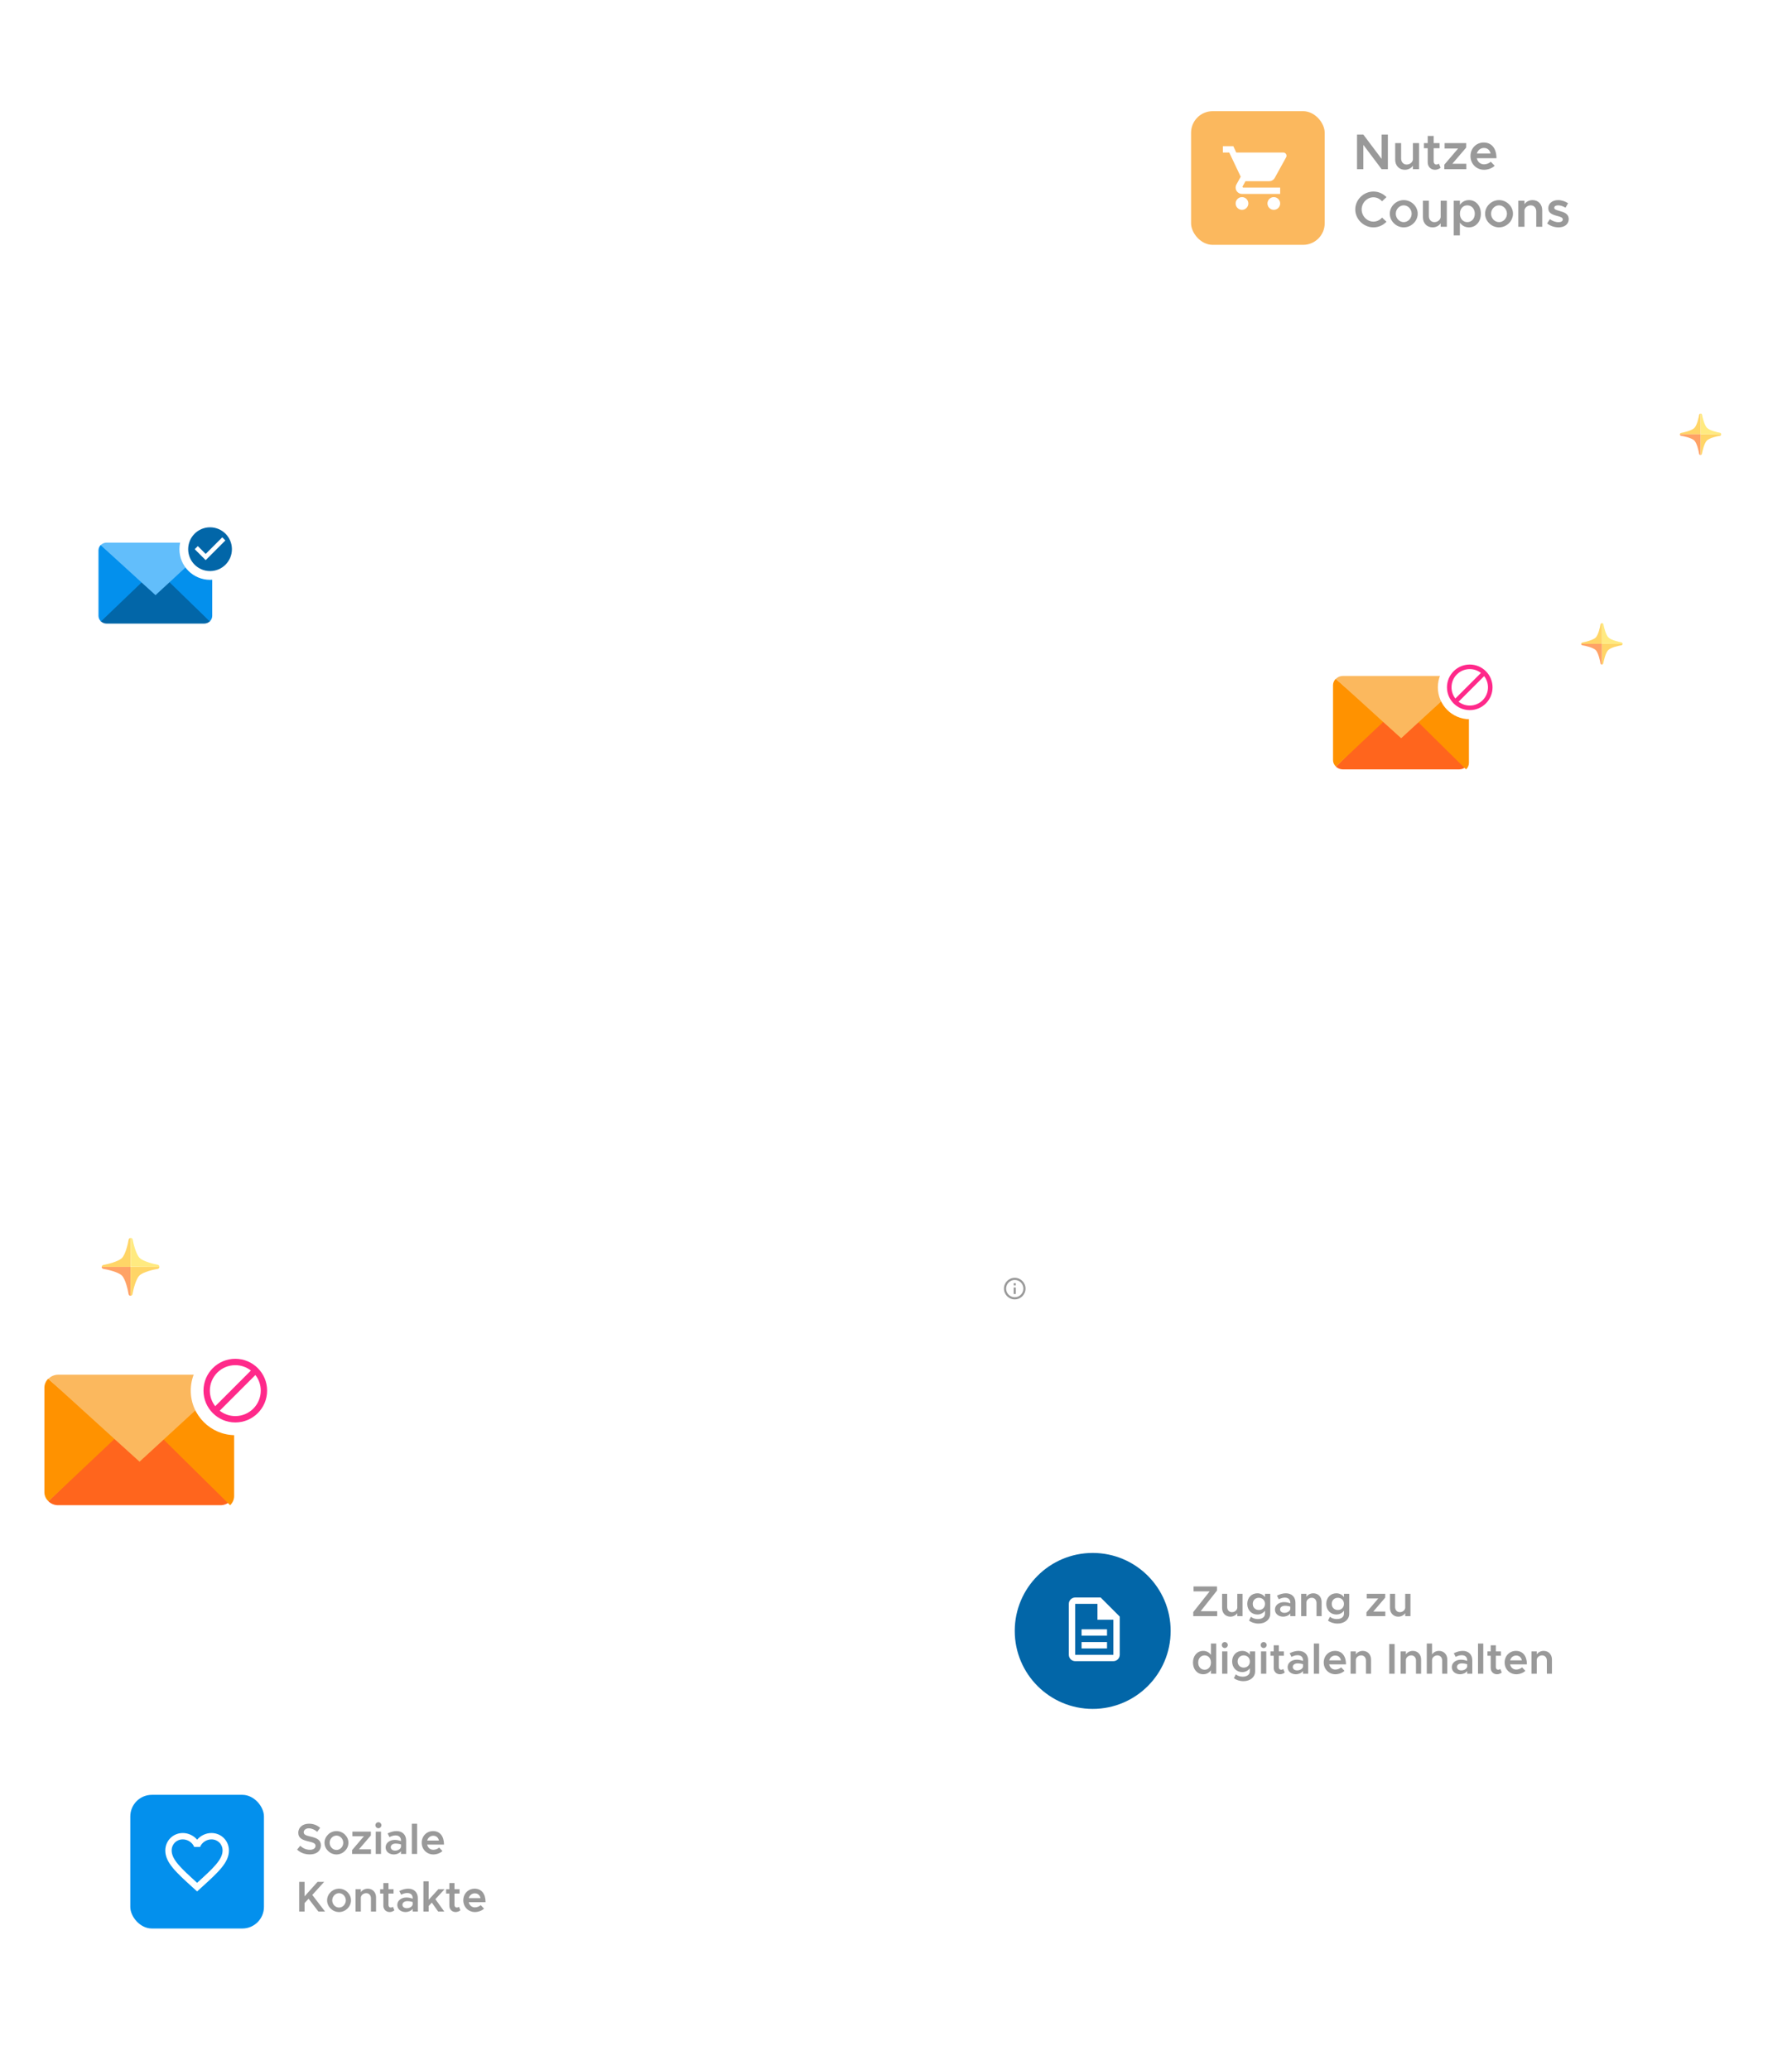 <svg xmlns="http://www.w3.org/2000/svg" width="498" height="575" fill="none" viewBox="0 0 498 575"><path fill="#0266A8" d="M47.305 161.089L43.175 165.003L39.198 161.298L38.724 161.769L27.977 172.573C28.399 172.999 28.975 173.242 29.579 173.247H56.771C57.374 173.242 57.95 173 58.372 172.573L47.809 161.621L47.305 161.089Z"/><path fill="#0390ED" d="M39.527 161.626L28.031 151.382L28.052 151.362H28.031C27.617 151.775 27.381 152.319 27.369 152.887V171.095C27.373 171.677 27.624 172.233 28.066 172.639L39.053 162.103L39.527 161.626Z"/><path fill="#0390ED" d="M58.864 152.293C58.737 151.938 58.517 151.618 58.224 151.362H58.206C58.206 151.362 58.206 151.362 58.224 151.379L46.822 161.491L47.335 161.989L58.291 172.639C58.733 172.231 58.981 171.677 58.98 171.099V152.961C58.98 152.734 58.941 152.508 58.864 152.293Z"/><path fill="#62BEFB" d="M39.237 161.725L43.221 165.344L47.359 161.527L58.372 151.37C58.372 151.37 58.372 151.37 58.355 151.353C57.95 150.973 57.408 150.758 56.843 150.754H29.599C28.991 150.76 28.413 151.005 27.997 151.432L27.977 151.452L39.237 161.725Z"/><circle cx="58.373" cy="152.578" r="8.511" fill="#fff"/><path fill="#0266A8" d="M58.373 146.499C55.017 146.499 52.294 149.222 52.294 152.578C52.294 155.934 55.017 158.657 58.373 158.657C61.729 158.657 64.452 155.934 64.452 152.578C64.452 149.222 61.729 146.499 58.373 146.499ZM57.157 155.618L54.118 152.578L54.975 151.721L57.157 153.897L61.771 149.283L62.628 150.146L57.157 155.618Z"/><path fill="#FF651D" d="M45.57 398.403L38.703 404.77L32.092 398.743L31.305 399.51L13.436 417.082C14.138 417.775 15.096 418.169 16.099 418.178H61.308C62.311 418.17 63.27 417.776 63.971 417.082L46.408 399.269L45.57 398.403Z"/><path fill="#FF9200" d="M32.112 399.452L13.414 383.055L13.448 383.023H13.414C12.741 383.684 12.357 384.554 12.338 385.463V414.608C12.344 415.539 12.752 416.429 13.471 417.079L31.342 400.214L32.112 399.452Z"/><path fill="#FF9200" d="M63.84 383.023H63.811C63.811 383.023 63.811 383.023 63.84 383.05L45.295 399.759L46.129 400.582L63.949 418.178C64.668 417.504 65.071 416.589 65.07 415.634V385.665C65.07 385.289 65.005 384.917 64.88 384.56C64.674 383.975 64.317 383.446 63.84 383.023Z"/><path fill="#FBB85E" d="M32.156 400.098L38.78 406.093L45.66 399.771L63.971 382.944C63.971 382.944 63.971 382.944 63.943 382.917C63.269 382.286 62.368 381.931 61.428 381.925H16.132C15.122 381.933 14.16 382.339 13.47 383.047L13.436 383.08L32.156 400.098Z"/><circle cx="65.391" cy="386.346" r="12.379" fill="#fff"/><path fill="#FF298A" d="M65.391 377.503C60.51 377.503 56.549 381.465 56.549 386.346C56.549 391.227 60.51 395.188 65.391 395.188C70.272 395.188 74.233 391.227 74.233 386.346C74.233 381.465 70.272 377.503 65.391 377.503ZM58.317 386.346C58.317 382.437 61.483 379.272 65.391 379.272C67.027 379.272 68.53 379.829 69.724 380.766L59.812 390.678C58.874 389.485 58.317 387.982 58.317 386.346ZM65.391 393.42C63.755 393.42 62.252 392.862 61.058 391.925L70.971 382.013C71.908 383.207 72.465 384.71 72.465 386.346C72.465 390.254 69.299 393.42 65.391 393.42Z"/><path fill="#FF651D" d="M394.252 199.591L389.334 204.151L384.599 199.834L384.035 200.384L371.237 212.969C371.739 213.465 372.426 213.748 373.144 213.754H405.524C406.242 213.748 406.928 213.466 407.431 212.969L394.852 200.211L394.252 199.591Z"/><path fill="#FF9200" d="M384.613 200.342L371.221 188.598L371.246 188.575H371.221C370.739 189.048 370.464 189.671 370.45 190.323V211.197C370.455 211.864 370.747 212.501 371.262 212.967L384.061 200.888L384.613 200.342Z"/><path fill="#FF9200" d="M407.337 188.575H407.317C407.317 188.575 407.317 188.575 407.337 188.595L394.056 200.562L394.653 201.151L407.416 213.754C407.93 213.271 408.219 212.615 408.219 211.932V190.467C408.218 190.198 408.172 189.931 408.083 189.676C407.935 189.257 407.679 188.878 407.337 188.575Z"/><path fill="#FBB85E" d="M384.644 200.804L389.388 205.099L394.315 200.57L407.43 188.519C407.43 188.519 407.43 188.519 407.41 188.499C406.928 188.048 406.282 187.793 405.609 187.789H373.167C372.444 187.795 371.755 188.085 371.261 188.593L371.236 188.616L384.644 200.804Z"/><circle cx="408.448" cy="190.955" r="8.866" fill="#fff"/><path fill="#FF298A" d="M408.448 184.622C404.952 184.622 402.115 187.459 402.115 190.955C402.115 194.451 404.952 197.288 408.448 197.288C411.944 197.288 414.781 194.451 414.781 190.955C414.781 187.459 411.944 184.622 408.448 184.622ZM403.381 190.955C403.381 188.156 405.649 185.889 408.448 185.889C409.619 185.889 410.696 186.288 411.551 186.959L404.452 194.058C403.78 193.203 403.381 192.127 403.381 190.955ZM408.448 196.021C407.276 196.021 406.2 195.622 405.345 194.951L412.444 187.852C413.115 188.707 413.514 189.783 413.514 190.955C413.514 193.754 411.247 196.021 408.448 196.021Z"/><path fill="#FFEA80" d="M44.297 351.973C44.324 351.703 44.151 351.453 43.888 351.384C42.806 351.191 39.799 350.482 38.789 349.459C37.779 348.437 37.057 345.43 36.864 344.36C36.818 344.097 36.59 343.905 36.323 343.903V351.925L44.297 351.973Z"/><path fill="#FFD567" d="M36.275 343.951C36.006 343.958 35.78 344.154 35.734 344.42C35.566 345.49 34.892 348.497 33.882 349.507C32.872 350.518 29.805 351.239 28.722 351.432C28.459 351.478 28.267 351.706 28.265 351.973H36.287L36.275 343.951Z"/><path fill="#FFD567" d="M36.277 351.973V359.995C36.544 359.994 36.772 359.801 36.818 359.538C37.011 358.444 37.72 355.401 38.742 354.379C39.765 353.356 42.76 352.695 43.83 352.526C44.1 352.48 44.297 352.247 44.299 351.973H36.277Z"/><path fill="#FFA266" d="M28.254 351.973C28.25 352.245 28.444 352.479 28.711 352.526C29.805 352.695 32.848 353.368 33.871 354.379C34.893 355.389 35.554 358.444 35.723 359.526C35.764 359.794 35.993 359.993 36.264 359.995V351.973H28.254Z"/><path fill="#FFEA80" d="M478.324 120.669C478.343 120.475 478.219 120.296 478.031 120.246C477.256 120.109 475.102 119.6 474.378 118.868C473.655 118.136 473.138 115.982 473 115.215C472.967 115.027 472.804 114.889 472.612 114.888V120.634L478.324 120.669Z"/><path fill="#FFD567" d="M472.578 114.922C472.385 114.928 472.223 115.068 472.19 115.258C472.069 116.025 471.587 118.179 470.863 118.903C470.14 119.626 467.943 120.143 467.167 120.281C466.979 120.314 466.841 120.478 466.84 120.669H472.586L472.578 114.922Z"/><path fill="#FFD567" d="M472.578 120.668V126.415C472.769 126.414 472.932 126.276 472.965 126.088C473.103 125.304 473.611 123.124 474.344 122.392C475.076 121.659 477.221 121.185 477.988 121.065C478.181 121.031 478.323 120.864 478.324 120.668H472.578Z"/><path fill="#FFA266" d="M466.831 120.668C466.828 120.863 466.967 121.031 467.158 121.065C467.942 121.185 470.122 121.668 470.854 122.392C471.587 123.115 472.061 125.304 472.181 126.079C472.211 126.271 472.375 126.413 472.569 126.415V120.668H466.831Z"/><path fill="#FFEA80" d="M450.913 178.883C450.932 178.69 450.808 178.511 450.62 178.461C449.845 178.323 447.691 177.815 446.967 177.083C446.244 176.351 445.727 174.197 445.589 173.43C445.556 173.242 445.392 173.104 445.201 173.103V178.849L450.913 178.883Z"/><path fill="#FFD567" d="M445.166 173.137C444.973 173.142 444.811 173.283 444.778 173.473C444.658 174.239 444.175 176.393 443.452 177.117C442.728 177.841 440.531 178.358 439.756 178.495C439.567 178.529 439.429 178.692 439.428 178.883H445.175L445.166 173.137Z"/><path fill="#FFD567" d="M445.167 178.883V184.63C445.358 184.629 445.521 184.491 445.554 184.302C445.692 183.518 446.2 181.339 446.933 180.606C447.665 179.874 449.81 179.4 450.577 179.28C450.77 179.246 450.912 179.079 450.913 178.883H445.167Z"/><path fill="#FFA266" d="M439.42 178.883C439.417 179.078 439.556 179.246 439.747 179.28C440.531 179.4 442.711 179.883 443.443 180.606C444.176 181.33 444.65 183.518 444.77 184.294C444.8 184.486 444.964 184.628 445.158 184.63V178.883H439.42Z"/><g filter="url(#filter0_d_420_2078)"><rect width="144.129" height="58.359" x="24.716" y="488.032" fill="#fff" rx="12"/></g><rect width="37.138" height="37.138" x="36.211" y="498.643" fill="#0390ED" rx="6"/><path fill="#999" d="M86.091 515.196C88.059 515.196 89.187 514.152 89.187 512.676C89.187 511.176 88.035 510.624 86.319 510.24C85.011 509.94 84.399 509.7 84.399 509.028C84.399 508.452 84.963 507.948 85.791 507.948C86.607 507.948 87.435 508.296 88.155 508.92L88.971 507.816C88.143 507.108 87.159 506.664 85.851 506.664C84.111 506.664 82.887 507.72 82.887 509.16C82.887 510.708 84.075 511.2 85.779 511.596C87.099 511.908 87.687 512.136 87.687 512.82C87.687 513.408 87.159 513.912 86.139 513.912C85.059 513.912 84.183 513.48 83.427 512.796L82.563 513.864C83.475 514.716 84.675 515.196 86.091 515.196ZM93.507 515.208C95.307 515.208 96.831 513.72 96.831 511.956C96.831 510.192 95.307 508.716 93.507 508.716C91.707 508.716 90.183 510.192 90.183 511.956C90.183 513.72 91.707 515.208 93.507 515.208ZM93.507 513.96C92.475 513.96 91.611 513.048 91.611 511.956C91.611 510.876 92.475 509.964 93.507 509.964C94.527 509.964 95.391 510.876 95.391 511.956C95.391 513.048 94.527 513.96 93.507 513.96ZM97.848 515.064H103.092V513.78H99.756L103.056 509.928L103.068 508.86H97.92V510.144H101.136L97.848 513.996V515.064ZM105.161 507.924C105.617 507.924 105.989 507.528 105.989 507.084C105.989 506.64 105.617 506.256 105.161 506.256C104.693 506.256 104.321 506.64 104.321 507.084C104.321 507.528 104.693 507.924 105.161 507.924ZM104.417 515.064H105.881V508.86H104.417V515.064ZM110.199 508.716C109.419 508.716 108.603 508.932 107.727 509.364L108.231 510.384C108.759 510.12 109.323 509.916 109.911 509.916C111.039 509.916 111.435 510.612 111.435 511.332V511.5C110.871 511.284 110.259 511.164 109.695 511.164C108.303 511.164 107.163 512.004 107.163 513.228C107.163 514.428 108.159 515.208 109.479 515.208C110.199 515.208 110.979 514.896 111.435 514.32V515.064H112.863V511.332C112.863 509.76 111.843 508.716 110.199 508.716ZM109.803 514.14C109.107 514.14 108.591 513.768 108.591 513.18C108.591 512.592 109.179 512.184 109.911 512.184C110.463 512.184 110.979 512.268 111.435 512.424V513.12C111.267 513.78 110.511 514.14 109.803 514.14ZM114.448 515.064H115.912V506.676H114.448V515.064ZM120.422 513.912C119.534 513.912 118.886 513.312 118.706 512.46H123.386C123.386 510.168 122.27 508.716 120.35 508.716C118.586 508.716 117.194 510.084 117.194 511.944C117.194 513.852 118.658 515.208 120.434 515.208C121.334 515.208 122.414 514.824 122.954 514.248L122.03 513.288C121.682 513.648 120.998 513.912 120.422 513.912ZM120.41 510.012C121.286 510.012 121.814 510.564 121.982 511.344H118.718C118.934 510.528 119.594 510.012 120.41 510.012ZM83.139 531.064H84.639V528.712L85.755 527.512L88.479 531.064H90.327L86.787 526.456L90.087 522.82H88.251L84.639 526.852V522.82H83.139V531.064ZM94.222 531.208C96.022 531.208 97.546 529.72 97.546 527.956C97.546 526.192 96.022 524.716 94.222 524.716C92.421 524.716 90.897 526.192 90.897 527.956C90.897 529.72 92.421 531.208 94.222 531.208ZM94.222 529.96C93.189 529.96 92.326 529.048 92.326 527.956C92.326 526.876 93.189 525.964 94.222 525.964C95.242 525.964 96.106 526.876 96.106 527.956C96.106 529.048 95.242 529.96 94.222 529.96ZM102.199 524.716C101.383 524.716 100.663 525.112 100.279 525.688V524.86H98.815V531.064H100.279V527.14C100.375 526.48 101.011 525.964 101.779 525.964C102.547 525.964 103.087 526.564 103.087 527.404V531.064H104.503V527.116C104.503 525.712 103.555 524.716 102.199 524.716ZM109.189 529.732C109.057 529.864 108.829 529.96 108.577 529.96C108.229 529.96 107.965 529.66 107.965 529.24V526.072H109.369V524.86H107.965V523.156H106.537V524.86H105.637V526.072H106.537V529.42C106.537 530.464 107.257 531.208 108.289 531.208C108.757 531.208 109.261 531.016 109.609 530.716L109.189 529.732ZM113.445 524.716C112.665 524.716 111.849 524.932 110.973 525.364L111.477 526.384C112.005 526.12 112.569 525.916 113.157 525.916C114.285 525.916 114.681 526.612 114.681 527.332V527.5C114.117 527.284 113.505 527.164 112.941 527.164C111.549 527.164 110.409 528.004 110.409 529.228C110.409 530.428 111.405 531.208 112.725 531.208C113.445 531.208 114.225 530.896 114.681 530.32V531.064H116.109V527.332C116.109 525.76 115.089 524.716 113.445 524.716ZM113.049 530.14C112.353 530.14 111.837 529.768 111.837 529.18C111.837 528.592 112.425 528.184 113.157 528.184C113.709 528.184 114.225 528.268 114.681 528.424V529.12C114.513 529.78 113.757 530.14 113.049 530.14ZM123.55 524.86H121.822L119.134 527.8V522.676H117.67V531.064H119.134V529.516L120.01 528.592L121.762 531.064H123.466L120.994 527.632L123.55 524.86ZM127.528 529.732C127.396 529.864 127.168 529.96 126.916 529.96C126.568 529.96 126.304 529.66 126.304 529.24V526.072H127.708V524.86H126.304V523.156H124.876V524.86H123.976V526.072H124.876V529.42C124.876 530.464 125.596 531.208 126.628 531.208C127.096 531.208 127.6 531.016 127.948 530.716L127.528 529.732ZM131.977 529.912C131.089 529.912 130.441 529.312 130.261 528.46H134.941C134.941 526.168 133.825 524.716 131.905 524.716C130.141 524.716 128.749 526.084 128.749 527.944C128.749 529.852 130.213 531.208 131.989 531.208C132.889 531.208 133.969 530.824 134.509 530.248L133.585 529.288C133.237 529.648 132.553 529.912 131.977 529.912ZM131.965 526.012C132.841 526.012 133.369 526.564 133.537 527.344H130.273C130.489 526.528 131.149 526.012 131.965 526.012Z"/><g clip-path="url(#clip0_420_2078)"><path fill="#fff" d="M58.759 509.253C57.22 509.253 55.744 509.969 54.78 511.101C53.816 509.969 52.339 509.253 50.801 509.253C48.077 509.253 45.938 511.393 45.938 514.116C45.938 517.459 48.944 520.182 53.498 524.32L54.78 525.479L56.062 524.312C60.616 520.182 63.622 517.459 63.622 514.116C63.622 511.393 61.482 509.253 58.759 509.253ZM54.868 523.003L54.78 523.091L54.691 523.003C50.482 519.192 47.706 516.672 47.706 514.116C47.706 512.348 49.032 511.022 50.801 511.022C52.163 511.022 53.489 511.897 53.957 513.108H55.611C56.071 511.897 57.397 511.022 58.759 511.022C60.527 511.022 61.854 512.348 61.854 514.116C61.854 516.672 59.077 519.192 54.868 523.003Z"/></g><g filter="url(#filter1_d_420_2078)"><rect width="154" height="59" x="320" y="20" fill="#fff" rx="12"/></g><rect width="37.138" height="37.138" x="331" y="30.886" fill="#FBB85E" rx="6"/><path fill="#fff" d="M345.148 54.76C344.175 54.76 343.388 55.556 343.388 56.528C343.388 57.501 344.175 58.297 345.148 58.297C346.12 58.297 346.916 57.501 346.916 56.528C346.916 55.556 346.12 54.76 345.148 54.76ZM339.842 40.612V42.381H341.611L344.794 49.092L343.6 51.258C343.459 51.506 343.379 51.798 343.379 52.107C343.379 53.08 344.175 53.876 345.148 53.876H355.758V52.107H345.519C345.395 52.107 345.298 52.01 345.298 51.886L345.324 51.78L346.12 50.339H352.708C353.371 50.339 353.955 49.976 354.255 49.428L357.421 43.689C357.491 43.566 357.527 43.415 357.527 43.265C357.527 42.779 357.129 42.381 356.643 42.381H343.565L342.734 40.612H339.842ZM353.99 54.76C353.017 54.76 352.23 55.556 352.23 56.528C352.23 57.501 353.017 58.297 353.99 58.297C354.963 58.297 355.758 57.501 355.758 56.528C355.758 55.556 354.963 54.76 353.99 54.76Z"/><path fill="#999" d="M377.12 47H378.87V40.238L383.952 47H385.688V37.382H383.952V44.144L378.87 37.382H377.12V47ZM392.652 39.762V44.34C392.54 45.11 391.798 45.712 390.902 45.712C390.006 45.712 389.376 45.012 389.376 44.032V39.762H387.724V44.368C387.724 46.006 388.83 47.168 390.412 47.168C391.364 47.168 392.204 46.706 392.652 46.034V47H394.36V39.762H392.652ZM399.855 45.446C399.701 45.6 399.435 45.712 399.141 45.712C398.735 45.712 398.427 45.362 398.427 44.872V41.176H400.065V39.762H398.427V37.774H396.761V39.762H395.711V41.176H396.761V45.082C396.761 46.3 397.601 47.168 398.805 47.168C399.351 47.168 399.939 46.944 400.345 46.594L399.855 45.446ZM401.376 47H407.494V45.502H403.602L407.452 41.008L407.466 39.762H401.46V41.26H405.212L401.376 45.754V47ZM412.414 45.656C411.378 45.656 410.622 44.956 410.412 43.962H415.872C415.872 41.288 414.57 39.594 412.33 39.594C410.272 39.594 408.648 41.19 408.648 43.36C408.648 45.586 410.356 47.168 412.428 47.168C413.478 47.168 414.738 46.72 415.368 46.048L414.29 44.928C413.884 45.348 413.086 45.656 412.414 45.656ZM412.4 41.106C413.422 41.106 414.038 41.75 414.234 42.66H410.426C410.678 41.708 411.448 41.106 412.4 41.106ZM381.684 63.168C383.098 63.168 384.386 62.566 385.31 61.6L384.078 60.452C383.476 61.138 382.622 61.572 381.684 61.572C379.906 61.572 378.408 60.032 378.408 58.184C378.408 56.35 379.906 54.81 381.684 54.81C382.608 54.81 383.476 55.244 384.064 55.93L385.31 54.768C384.386 53.816 383.098 53.214 381.684 53.214C378.94 53.214 376.63 55.482 376.63 58.184C376.63 60.886 378.94 63.168 381.684 63.168ZM390.104 63.168C392.204 63.168 393.982 61.432 393.982 59.374C393.982 57.316 392.204 55.594 390.104 55.594C388.004 55.594 386.226 57.316 386.226 59.374C386.226 61.432 388.004 63.168 390.104 63.168ZM390.104 61.712C388.9 61.712 387.892 60.648 387.892 59.374C387.892 58.114 388.9 57.05 390.104 57.05C391.294 57.05 392.302 58.114 392.302 59.374C392.302 60.648 391.294 61.712 390.104 61.712ZM400.363 55.762V60.34C400.251 61.11 399.509 61.712 398.613 61.712C397.717 61.712 397.087 61.012 397.087 60.032V55.762H395.435V60.368C395.435 62.006 396.541 63.168 398.123 63.168C399.075 63.168 399.915 62.706 400.363 62.034V63H402.071V55.762H400.363ZM408.224 55.594C407.146 55.594 406.278 56.084 405.704 56.91V55.762H403.996V65.408H405.704V61.852C406.278 62.678 407.146 63.168 408.224 63.168C410.142 63.168 411.542 61.6 411.542 59.374C411.542 57.162 410.142 55.594 408.224 55.594ZM407.762 61.712C406.558 61.712 405.718 60.732 405.718 59.374C405.718 58.016 406.558 57.05 407.762 57.05C408.98 57.05 409.848 58.016 409.848 59.374C409.848 60.732 408.98 61.712 407.762 61.712ZM416.586 63.168C418.686 63.168 420.464 61.432 420.464 59.374C420.464 57.316 418.686 55.594 416.586 55.594C414.486 55.594 412.708 57.316 412.708 59.374C412.708 61.432 414.486 63.168 416.586 63.168ZM416.586 61.712C415.382 61.712 414.374 60.648 414.374 59.374C414.374 58.114 415.382 57.05 416.586 57.05C417.776 57.05 418.784 58.114 418.784 59.374C418.784 60.648 417.776 61.712 416.586 61.712ZM425.894 55.594C424.942 55.594 424.102 56.056 423.654 56.728V55.762H421.946V63H423.654V58.422C423.766 57.652 424.508 57.05 425.404 57.05C426.3 57.05 426.93 57.75 426.93 58.73V63H428.582V58.394C428.582 56.756 427.476 55.594 425.894 55.594ZM433.11 63.168C434.804 63.168 435.952 62.272 435.952 60.886C435.952 59.374 434.636 58.954 433.418 58.618C432.312 58.296 431.934 58.156 431.934 57.694C431.934 57.288 432.396 57.05 432.998 57.05C433.628 57.05 434.37 57.274 435.056 57.708L435.77 56.462C434.986 55.944 433.992 55.594 432.998 55.594C431.388 55.594 430.268 56.518 430.268 57.876C430.282 59.164 431.276 59.612 432.844 60.018C433.67 60.242 434.3 60.424 434.3 60.984C434.3 61.432 433.824 61.726 433.138 61.726C432.228 61.726 431.416 61.39 430.716 60.886L429.946 62.076C430.814 62.776 432.004 63.168 433.11 63.168Z"/><g filter="url(#filter2_d_420_2078)"><rect width="170" height="59" x="275" y="424" fill="#fff" rx="12"/></g><path fill="#999" d="M331.612 449H338.26V447.632H333.664L338.2 441.896V440.756H331.696V442.124H336.16L331.612 447.86V449ZM343.844 442.796V446.72C343.748 447.38 343.112 447.896 342.344 447.896C341.576 447.896 341.036 447.296 341.036 446.456V442.796H339.62V446.744C339.62 448.148 340.568 449.144 341.924 449.144C342.74 449.144 343.46 448.748 343.844 448.172V449H345.308V442.796H343.844ZM351.541 442.796V443.72C351.097 443.06 350.293 442.652 349.417 442.652C347.809 442.652 346.621 443.864 346.621 445.592C346.621 447.32 347.809 448.544 349.417 448.544C350.305 448.544 351.049 448.148 351.541 447.488V448.292C351.541 449.228 350.773 449.816 349.549 449.816C348.817 449.816 348.073 449.564 347.641 449.168L347.101 450.236C347.713 450.716 348.697 451.064 349.765 451.064C351.661 451.064 353.005 449.936 353.005 448.34V442.796H351.541ZM349.837 447.296C348.853 447.296 348.145 446.588 348.145 445.592C348.145 444.608 348.853 443.9 349.837 443.9C350.833 443.9 351.541 444.608 351.541 445.592C351.541 446.588 350.833 447.296 349.837 447.296ZM357.344 442.652C356.564 442.652 355.748 442.868 354.872 443.3L355.376 444.32C355.904 444.056 356.468 443.852 357.056 443.852C358.184 443.852 358.58 444.548 358.58 445.268V445.436C358.016 445.22 357.404 445.1 356.84 445.1C355.448 445.1 354.308 445.94 354.308 447.164C354.308 448.364 355.304 449.144 356.624 449.144C357.344 449.144 358.124 448.832 358.58 448.256V449H360.008V445.268C360.008 443.696 358.988 442.652 357.344 442.652ZM356.948 448.076C356.252 448.076 355.736 447.704 355.736 447.116C355.736 446.528 356.324 446.12 357.056 446.12C357.608 446.12 358.124 446.204 358.58 446.36V447.056C358.412 447.716 357.656 448.076 356.948 448.076ZM364.977 442.652C364.161 442.652 363.441 443.048 363.057 443.624V442.796H361.593V449H363.057V445.076C363.153 444.416 363.789 443.9 364.557 443.9C365.325 443.9 365.865 444.5 365.865 445.34V449H367.281V445.052C367.281 443.648 366.333 442.652 364.977 442.652ZM373.49 442.796V443.72C373.046 443.06 372.242 442.652 371.366 442.652C369.758 442.652 368.57 443.864 368.57 445.592C368.57 447.32 369.758 448.544 371.366 448.544C372.254 448.544 372.998 448.148 373.49 447.488V448.292C373.49 449.228 372.722 449.816 371.498 449.816C370.766 449.816 370.022 449.564 369.59 449.168L369.05 450.236C369.662 450.716 370.646 451.064 371.714 451.064C373.61 451.064 374.954 449.936 374.954 448.34V442.796H373.49ZM371.786 447.296C370.802 447.296 370.094 446.588 370.094 445.592C370.094 444.608 370.802 443.9 371.786 443.9C372.782 443.9 373.49 444.608 373.49 445.592C373.49 446.588 372.782 447.296 371.786 447.296ZM379.74 449H384.984V447.716H381.648L384.948 443.864L384.96 442.796H379.812V444.08H383.028L379.74 447.932V449ZM390.508 442.796V446.72C390.412 447.38 389.776 447.896 389.008 447.896C388.24 447.896 387.7 447.296 387.7 446.456V442.796H386.284V446.744C386.284 448.148 387.232 449.144 388.588 449.144C389.404 449.144 390.124 448.748 390.508 448.172V449H391.972V442.796H390.508ZM336.52 456.612V459.756C336.028 459.06 335.284 458.652 334.372 458.652C332.728 458.652 331.528 459.996 331.528 461.892C331.528 463.8 332.728 465.144 334.372 465.144C335.284 465.144 336.028 464.736 336.52 464.04V465H337.984V456.612H336.52ZM334.768 463.896C333.724 463.896 332.98 463.056 332.98 461.892C332.98 460.728 333.724 459.9 334.768 459.9C335.8 459.9 336.52 460.728 336.52 461.892C336.52 463.056 335.8 463.896 334.768 463.896ZM340.376 457.86C340.832 457.86 341.204 457.464 341.204 457.02C341.204 456.576 340.832 456.192 340.376 456.192C339.908 456.192 339.536 456.576 339.536 457.02C339.536 457.464 339.908 457.86 340.376 457.86ZM339.632 465H341.096V458.796H339.632V465ZM347.334 458.796V459.72C346.89 459.06 346.086 458.652 345.21 458.652C343.602 458.652 342.414 459.864 342.414 461.592C342.414 463.32 343.602 464.544 345.21 464.544C346.098 464.544 346.842 464.148 347.334 463.488V464.292C347.334 465.228 346.566 465.816 345.342 465.816C344.61 465.816 343.866 465.564 343.434 465.168L342.894 466.236C343.506 466.716 344.49 467.064 345.558 467.064C347.454 467.064 348.798 465.936 348.798 464.34V458.796H347.334ZM345.63 463.296C344.646 463.296 343.938 462.588 343.938 461.592C343.938 460.608 344.646 459.9 345.63 459.9C346.626 459.9 347.334 460.608 347.334 461.592C347.334 462.588 346.626 463.296 345.63 463.296ZM351.181 457.86C351.637 457.86 352.009 457.464 352.009 457.02C352.009 456.576 351.637 456.192 351.181 456.192C350.713 456.192 350.341 456.576 350.341 457.02C350.341 457.464 350.713 457.86 351.181 457.86ZM350.437 465H351.901V458.796H350.437V465ZM356.615 463.668C356.483 463.8 356.255 463.896 356.003 463.896C355.655 463.896 355.391 463.596 355.391 463.176V460.008H356.795V458.796H355.391V457.092H353.963V458.796H353.063V460.008H353.963V463.356C353.963 464.4 354.683 465.144 355.715 465.144C356.183 465.144 356.687 464.952 357.035 464.652L356.615 463.668ZM360.871 458.652C360.091 458.652 359.275 458.868 358.399 459.3L358.903 460.32C359.431 460.056 359.995 459.852 360.583 459.852C361.711 459.852 362.107 460.548 362.107 461.268V461.436C361.543 461.22 360.931 461.1 360.367 461.1C358.975 461.1 357.835 461.94 357.835 463.164C357.835 464.364 358.831 465.144 360.151 465.144C360.871 465.144 361.651 464.832 362.107 464.256V465H363.535V461.268C363.535 459.696 362.515 458.652 360.871 458.652ZM360.475 464.076C359.779 464.076 359.263 463.704 359.263 463.116C359.263 462.528 359.851 462.12 360.583 462.12C361.135 462.12 361.651 462.204 362.107 462.36V463.056C361.939 463.716 361.183 464.076 360.475 464.076ZM365.12 465H366.584V456.612H365.12V465ZM371.094 463.848C370.206 463.848 369.558 463.248 369.378 462.396H374.058C374.058 460.104 372.942 458.652 371.022 458.652C369.258 458.652 367.866 460.02 367.866 461.88C367.866 463.788 369.33 465.144 371.106 465.144C372.006 465.144 373.086 464.76 373.626 464.184L372.702 463.224C372.354 463.584 371.67 463.848 371.094 463.848ZM371.082 459.948C371.958 459.948 372.486 460.5 372.654 461.28H369.39C369.606 460.464 370.266 459.948 371.082 459.948ZM378.711 458.652C377.895 458.652 377.175 459.048 376.791 459.624V458.796H375.327V465H376.791V461.076C376.887 460.416 377.523 459.9 378.291 459.9C379.059 459.9 379.599 460.5 379.599 461.34V465H381.015V461.052C381.015 459.648 380.067 458.652 378.711 458.652ZM386.075 465H387.563V456.756H386.075V465ZM392.622 458.652C391.806 458.652 391.086 459.048 390.702 459.624V458.796H389.238V465H390.702V461.076C390.798 460.416 391.434 459.9 392.202 459.9C392.97 459.9 393.51 460.5 393.51 461.34V465H394.926V461.052C394.926 459.648 393.978 458.652 392.622 458.652ZM399.899 458.652C399.071 458.652 398.339 459.048 397.967 459.648V456.612H396.503V465H397.967V461.244C397.967 460.5 398.651 459.9 399.479 459.9C400.247 459.9 400.787 460.5 400.787 461.34V465H402.203V461.052C402.203 459.648 401.255 458.652 399.899 458.652ZM406.492 458.652C405.712 458.652 404.896 458.868 404.02 459.3L404.524 460.32C405.052 460.056 405.616 459.852 406.204 459.852C407.332 459.852 407.728 460.548 407.728 461.268V461.436C407.164 461.22 406.552 461.1 405.988 461.1C404.596 461.1 403.456 461.94 403.456 463.164C403.456 464.364 404.452 465.144 405.772 465.144C406.492 465.144 407.272 464.832 407.728 464.256V465H409.156V461.268C409.156 459.696 408.136 458.652 406.492 458.652ZM406.096 464.076C405.4 464.076 404.884 463.704 404.884 463.116C404.884 462.528 405.472 462.12 406.204 462.12C406.756 462.12 407.272 462.204 407.728 462.36V463.056C407.56 463.716 406.804 464.076 406.096 464.076ZM410.742 465H412.206V456.612H410.742V465ZM416.92 463.668C416.788 463.8 416.56 463.896 416.308 463.896C415.96 463.896 415.696 463.596 415.696 463.176V460.008H417.1V458.796H415.696V457.092H414.268V458.796H413.368V460.008H414.268V463.356C414.268 464.4 414.988 465.144 416.02 465.144C416.488 465.144 416.992 464.952 417.34 464.652L416.92 463.668ZM421.368 463.848C420.48 463.848 419.832 463.248 419.652 462.396H424.332C424.332 460.104 423.216 458.652 421.296 458.652C419.532 458.652 418.14 460.02 418.14 461.88C418.14 463.788 419.604 465.144 421.38 465.144C422.28 465.144 423.36 464.76 423.9 464.184L422.976 463.224C422.628 463.584 421.944 463.848 421.368 463.848ZM421.356 459.948C422.232 459.948 422.76 460.5 422.928 461.28H419.664C419.88 460.464 420.54 459.948 421.356 459.948ZM428.985 458.652C428.169 458.652 427.449 459.048 427.065 459.624V458.796H425.601V465H427.065V461.076C427.161 460.416 427.797 459.9 428.565 459.9C429.333 459.9 429.873 460.5 429.873 461.34V465H431.289V461.052C431.289 459.648 430.341 458.652 428.985 458.652Z"/><circle cx="303.664" cy="453.105" r="21.664" fill="#0266A8"/><path fill="#fff" d="M300.569 456.2H307.642V457.968H300.569V456.2ZM300.569 452.663H307.642V454.431H300.569V452.663ZM305.874 443.82H298.8C297.828 443.82 297.032 444.616 297.032 445.589V459.736C297.032 460.709 297.819 461.505 298.791 461.505H309.411C310.384 461.505 311.179 460.709 311.179 459.736V449.126L305.874 443.82ZM309.411 459.736H298.8V445.589H304.99V450.01H309.411V459.736Z"/><path fill="#999" d="M281.7 356.5H282.3V357.1H281.7V356.5ZM281.7 357.7H282.3V359.5H281.7V357.7ZM282 355C280.344 355 279 356.344 279 358C279 359.656 280.344 361 282 361C283.656 361 285 359.656 285 358C285 356.344 283.656 355 282 355ZM282 360.4C280.677 360.4 279.6 359.323 279.6 358C279.6 356.677 280.677 355.6 282 355.6C283.323 355.6 284.4 356.677 284.4 358C284.4 359.323 283.323 360.4 282 360.4Z"/><defs><filter id="filter0_d_420_2078" width="192.129" height="106.359" x=".716" y="468.032" color-interpolation-filters="sRGB" filterUnits="userSpaceOnUse"><feFlood flood-opacity="0" result="BackgroundImageFix"/><feColorMatrix in="SourceAlpha" result="hardAlpha" type="matrix" values="0 0 0 0 0 0 0 0 0 0 0 0 0 0 0 0 0 0 127 0"/><feOffset dy="4"/><feGaussianBlur stdDeviation="12"/><feComposite in2="hardAlpha" operator="out"/><feColorMatrix type="matrix" values="0 0 0 0 0 0 0 0 0 0 0 0 0 0 0 0 0 0 0.12 0"/><feBlend in2="BackgroundImageFix" mode="normal" result="effect1_dropShadow_420_2078"/><feBlend in="SourceGraphic" in2="effect1_dropShadow_420_2078" mode="normal" result="shape"/></filter><filter id="filter1_d_420_2078" width="202" height="107" x="296" y="0" color-interpolation-filters="sRGB" filterUnits="userSpaceOnUse"><feFlood flood-opacity="0" result="BackgroundImageFix"/><feColorMatrix in="SourceAlpha" result="hardAlpha" type="matrix" values="0 0 0 0 0 0 0 0 0 0 0 0 0 0 0 0 0 0 127 0"/><feOffset dy="4"/><feGaussianBlur stdDeviation="12"/><feComposite in2="hardAlpha" operator="out"/><feColorMatrix type="matrix" values="0 0 0 0 0 0 0 0 0 0 0 0 0 0 0 0 0 0 0.12 0"/><feBlend in2="BackgroundImageFix" mode="normal" result="effect1_dropShadow_420_2078"/><feBlend in="SourceGraphic" in2="effect1_dropShadow_420_2078" mode="normal" result="shape"/></filter><filter id="filter2_d_420_2078" width="218" height="107" x="251" y="404" color-interpolation-filters="sRGB" filterUnits="userSpaceOnUse"><feFlood flood-opacity="0" result="BackgroundImageFix"/><feColorMatrix in="SourceAlpha" result="hardAlpha" type="matrix" values="0 0 0 0 0 0 0 0 0 0 0 0 0 0 0 0 0 0 127 0"/><feOffset dy="4"/><feGaussianBlur stdDeviation="12"/><feComposite in2="hardAlpha" operator="out"/><feColorMatrix type="matrix" values="0 0 0 0 0 0 0 0 0 0 0 0 0 0 0 0 0 0 0.12 0"/><feBlend in2="BackgroundImageFix" mode="normal" result="effect1_dropShadow_420_2078"/><feBlend in="SourceGraphic" in2="effect1_dropShadow_420_2078" mode="normal" result="shape"/></filter><clipPath id="clip0_420_2078"><rect width="21.221" height="21.221" fill="#fff" transform="translate(44.169 506.601)"/></clipPath></defs></svg>